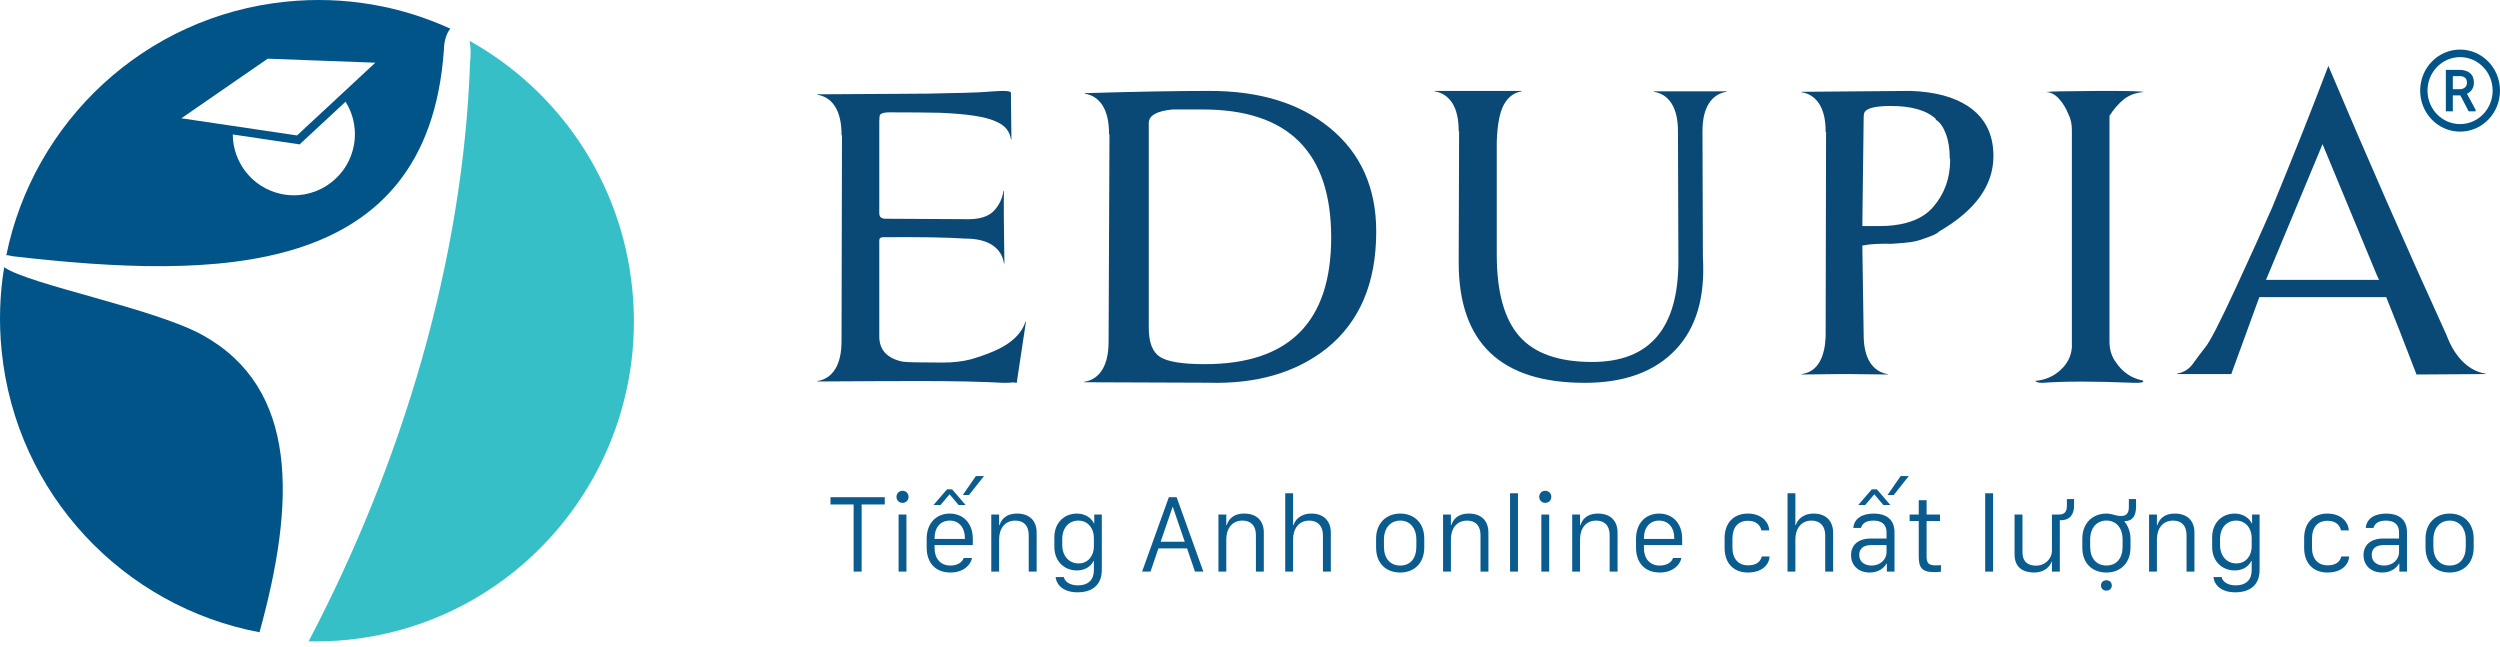 <svg width="112" height="29" viewBox="0 0 112 29" fill="none" xmlns="http://www.w3.org/2000/svg">
<path fill-rule="evenodd" clip-rule="evenodd" d="M11.992 2.629L16.814 2.809L13.307 6.068L8.125 5.299L11.992 2.629ZM15.482 4.555C15.855 5.15 16 5.888 15.829 6.627C15.488 8.101 14.018 9.02 12.547 8.678C11.287 8.386 10.434 7.265 10.428 6.024L13.424 6.468L15.482 4.555ZM12.832 0.073C6.462 0.715 1.495 5.465 0.283 11.436C0.38 11.425 0.478 11.469 0.609 11.484C9.653 12.521 19.155 12.532 19.885 2.253C19.892 1.815 20.01 1.485 20.173 1.284C17.951 0.268 15.438 -0.19 12.832 0.073ZM11.625 28.325C5.566 27.186 0.722 22.171 0.073 15.716C-0.056 14.437 -0.011 13.181 0.187 11.97C1.286 12.748 6.913 13.816 9.072 15.01C13.374 17.391 13.251 22.459 11.625 28.325Z" fill="#005487"/>
<path fill-rule="evenodd" clip-rule="evenodd" d="M21.037 1.831C24.989 4.033 27.839 8.085 28.326 12.951C29.115 20.834 23.405 27.869 15.573 28.663C14.985 28.722 14.402 28.744 13.826 28.732C18.025 20.736 20.744 11.673 21.059 2.822C21.101 2.416 21.087 2.088 21.037 1.831Z" fill="#36BFC7"/>
<path fill-rule="evenodd" clip-rule="evenodd" d="M45.39 17.131C45.299 17.145 45.161 17.151 44.977 17.151C43.981 17.097 42.709 17.071 41.162 17.071C40.035 17.071 38.52 17.078 36.619 17.091V17.071C36.96 17.017 37.226 16.839 37.416 16.535C37.606 16.232 37.701 15.812 37.701 15.273L37.721 6.063H37.701V6.042C37.701 5.504 37.606 5.083 37.416 4.78C37.226 4.477 36.96 4.299 36.619 4.245V4.225L40.218 4.204C41.188 4.204 42.086 4.191 42.913 4.164H43.05C43.627 4.151 44.164 4.124 44.663 4.083C45.082 4.056 45.292 4.083 45.292 4.164V4.487L45.312 6.244H45.292C45.266 6.07 45.2 5.915 45.096 5.78C44.99 5.645 44.82 5.527 44.584 5.427C44.348 5.325 44.034 5.245 43.64 5.184C43.247 5.123 42.742 5.08 42.126 5.053C41.575 5.04 40.815 5.033 39.845 5.033C39.635 5.033 39.497 5.066 39.432 5.134C39.405 5.174 39.392 5.275 39.392 5.436V9.557C39.392 9.719 39.484 9.799 39.668 9.799C40.008 9.799 41.248 9.806 43.385 9.82C43.909 9.82 44.289 9.695 44.525 9.446C44.761 9.197 44.905 8.897 44.958 8.547H44.977C44.964 9.072 44.971 10.156 44.997 11.799H44.977C44.925 11.449 44.751 11.176 44.456 10.981C44.161 10.786 43.751 10.688 43.227 10.688C42.401 10.634 41.182 10.614 39.569 10.627C39.451 10.627 39.392 10.675 39.392 10.769V15.071C39.392 15.677 39.739 16.054 40.435 16.202C40.605 16.229 41.202 16.243 42.224 16.243C42.696 16.243 43.116 16.195 43.483 16.101C44.27 15.872 44.85 15.62 45.224 15.344C45.597 15.068 45.836 14.755 45.941 14.405L45.961 14.425L45.567 17.03L45.548 17.151L45.39 17.131Z" fill="#0A4875"/>
<path fill-rule="evenodd" clip-rule="evenodd" d="M51.465 14.693C51.465 15.342 51.634 15.774 51.97 15.99C52.306 16.207 52.976 16.314 53.978 16.314C57.751 16.314 59.637 14.423 59.637 10.64C59.637 6.816 57.718 4.904 53.879 4.904H52.534C51.821 4.972 51.465 5.175 51.465 5.512V14.693ZM48.577 17.105C48.92 17.051 49.187 16.872 49.378 16.568C49.569 16.264 49.665 15.842 49.665 15.301L49.704 6.019H49.685V5.999C49.685 5.458 49.589 5.036 49.398 4.732C49.207 4.428 48.939 4.249 48.596 4.195V4.174C50.825 4.107 52.692 4.073 54.196 4.073C56.425 4.073 58.212 4.62 59.558 5.715C60.956 6.85 61.655 8.404 61.655 10.376C61.655 12.673 60.916 14.416 59.439 15.605C58.054 16.7 56.28 17.213 54.117 17.146C53.615 17.146 51.769 17.138 48.577 17.125V17.105Z" fill="#0A4875"/>
<path fill-rule="evenodd" clip-rule="evenodd" d="M74.888 4.64C74.698 4.342 74.434 4.166 74.094 4.113V4.093H77.349V4.113C77.009 4.166 76.744 4.342 76.555 4.64C76.365 4.939 76.271 5.354 76.271 5.885L76.29 11.538C76.394 13.317 75.989 14.69 75.074 15.659C74.133 16.654 72.773 17.151 70.996 17.151C67.231 17.151 65.349 15.354 65.349 11.757L65.368 5.885H65.349V5.865C65.349 5.334 65.254 4.919 65.064 4.62C64.875 4.322 64.61 4.146 64.27 4.093V4.073H68.172V4.093C67.832 4.146 67.568 4.342 67.378 4.68C67.189 5.019 67.081 5.573 67.055 6.342V11.419C67.055 13.078 67.391 14.292 68.065 15.062C68.738 15.831 69.826 16.216 71.329 16.216C73.904 16.216 75.192 14.71 75.192 11.697L75.173 5.885C75.173 5.354 75.077 4.939 74.888 4.64Z" fill="#0A4875"/>
<path fill-rule="evenodd" clip-rule="evenodd" d="M87.348 7.091V7.071C87.348 6.661 87.29 6.3 87.172 5.989C87.055 5.678 86.904 5.47 86.722 5.364V5.324C86.304 4.94 85.632 4.748 84.706 4.748C83.962 4.748 83.563 4.861 83.511 5.086C83.499 5.139 83.492 5.205 83.492 5.284L83.433 10.128H84.216C84.647 10.128 85.039 10.082 85.391 9.989C85.404 9.989 85.413 9.986 85.42 9.979C85.427 9.972 85.436 9.969 85.45 9.969C85.932 9.837 86.317 9.605 86.604 9.274C87.113 8.692 87.368 7.984 87.368 7.15L87.348 7.091ZM84.549 16.778L82.846 16.758H82.415L80.712 16.778V16.758C81.312 16.678 81.665 16.215 81.769 15.368V15.289C81.782 15.223 81.789 15.124 81.789 14.991L81.808 5.919H81.789V5.9C81.789 5.37 81.694 4.957 81.505 4.659C81.315 4.361 81.051 4.186 80.712 4.133V4.113L85.606 4.073C86.676 4.113 87.524 4.338 88.151 4.748C88.921 5.251 89.306 5.999 89.306 6.991C89.306 8.302 88.497 9.427 86.878 10.366C86.826 10.419 86.758 10.465 86.673 10.505C86.588 10.545 86.5 10.581 86.409 10.614C86.317 10.647 86.233 10.677 86.154 10.704C86.076 10.73 86.017 10.75 85.978 10.763C85.9 10.79 85.782 10.816 85.626 10.842C85.469 10.869 85.181 10.895 84.764 10.922C84.19 10.909 83.746 10.935 83.433 11.001L83.492 14.991C83.492 15.521 83.586 15.934 83.776 16.232C83.965 16.529 84.229 16.705 84.568 16.758V16.778H84.549Z" fill="#0A4875"/>
<path fill-rule="evenodd" clip-rule="evenodd" d="M96.032 4.125C95.675 4.152 95.378 4.263 95.14 4.456C94.902 4.651 94.69 4.895 94.505 5.19V15.298C94.505 15.673 94.605 15.988 94.803 16.242C94.934 16.443 95.1 16.614 95.298 16.755C95.497 16.895 95.728 16.993 95.992 17.046C96.019 17.073 96.025 17.093 96.013 17.106C95.959 17.147 95.794 17.16 95.516 17.147C93.811 17.079 92.496 17.079 91.571 17.147C91.373 17.16 91.24 17.133 91.174 17.066C91.623 17.026 92.004 16.862 92.314 16.574C92.625 16.286 92.793 15.948 92.82 15.559V5.813C92.82 5.545 92.767 5.311 92.661 5.11C92.555 4.842 92.414 4.611 92.235 4.416C92.056 4.222 91.861 4.125 91.65 4.125C91.756 4.098 92.503 4.082 93.891 4.075C95.279 4.068 95.992 4.085 96.032 4.125Z" fill="#0A4875"/>
<path fill-rule="evenodd" clip-rule="evenodd" d="M106.505 12.38C106.464 12.288 105.646 10.314 104.05 6.458L101.517 12.539H106.584L106.505 12.38ZM99.961 16.758H97.546L97.527 16.738C97.833 16.686 98.072 16.537 98.245 16.292C98.418 16.048 98.604 15.801 98.803 15.55C99.003 15.312 99.459 14.424 100.17 12.886C100.881 11.347 101.424 10.149 101.796 9.291C102.767 6.927 103.605 4.814 104.31 2.952C106.092 7.164 107.854 11.179 109.597 14.995C109.796 15.523 110.049 15.933 110.355 16.223C110.661 16.514 110.993 16.686 111.352 16.738V16.758L108.26 16.778C107.688 15.286 107.236 14.13 106.903 13.311H101.218L99.961 16.758Z" fill="#0A4875"/>
<path fill-rule="evenodd" clip-rule="evenodd" d="M110.212 2.221C111.199 2.221 112 3.044 112 4.059C112 5.074 111.199 5.897 110.212 5.897C109.224 5.897 108.423 5.074 108.423 4.059C108.423 3.044 109.224 2.221 110.212 2.221ZM110.223 4.273H109.886V4.987H109.574V3.131H110.185C110.352 3.131 110.529 3.164 110.66 3.278C110.786 3.388 110.831 3.542 110.831 3.708C110.831 3.822 110.802 3.929 110.737 4.022C110.68 4.101 110.606 4.16 110.52 4.201L110.907 4.918V4.987H110.596L110.223 4.273ZM109.886 3.995V3.41H110.191C110.278 3.41 110.372 3.426 110.438 3.487C110.499 3.544 110.519 3.624 110.519 3.707C110.519 3.79 110.494 3.86 110.433 3.915C110.366 3.976 110.279 3.995 110.193 3.995H109.886ZM110.212 2.559C109.405 2.559 108.752 3.231 108.752 4.059C108.752 4.888 109.405 5.559 110.212 5.559C111.017 5.559 111.671 4.887 111.671 4.059C111.671 3.231 111.017 2.559 110.212 2.559Z" fill="#005487"/>
<path fill-rule="evenodd" clip-rule="evenodd" d="M43.718 21.329L43.132 22.177H43.41L44.083 21.329H43.718ZM41.82 22.625L42.426 21.923H42.656L43.259 22.625H42.946L42.546 22.151H42.536L42.133 22.625H41.82ZM40.431 21.987C40.282 21.987 40.162 22.102 40.162 22.26C40.162 22.412 40.282 22.529 40.431 22.529C40.587 22.529 40.704 22.412 40.704 22.26C40.704 22.102 40.587 21.987 40.431 21.987ZM38.602 25.608H38.242V22.6H37.206V22.275H39.638V22.6H38.602V25.608ZM40.257 25.608V23.05H40.609V25.608H40.257ZM42.58 25.649C41.906 25.649 41.515 25.212 41.515 24.53V24.134C41.515 23.441 41.945 23.008 42.548 23.008C43.152 23.008 43.582 23.441 43.582 24.134V24.42H41.869V24.555C41.869 25.002 42.116 25.337 42.577 25.337C42.915 25.337 43.125 25.168 43.171 24.999H43.545C43.506 25.263 43.203 25.649 42.58 25.649ZM43.227 24.103V24.144H41.869V24.103C41.869 23.626 42.14 23.323 42.548 23.323C42.956 23.323 43.227 23.626 43.227 24.103ZM44.409 25.608V23.05H44.761V23.526H44.78C44.846 23.314 45.029 23.008 45.567 23.008C46.083 23.008 46.442 23.291 46.442 23.861V25.608H46.087V23.973C46.087 23.56 45.872 23.323 45.489 23.323C44.995 23.323 44.761 23.704 44.761 24.166V25.608H44.409ZM49.006 25.544C49.006 25.967 48.764 26.224 48.285 26.224C47.912 26.224 47.694 26.043 47.662 25.852H47.293C47.33 26.209 47.643 26.536 48.271 26.536C48.928 26.536 49.361 26.211 49.361 25.532V23.05H49.023V23.45H49.009C48.926 23.25 48.654 23.008 48.249 23.008C47.689 23.008 47.235 23.406 47.235 24.073V24.496C47.235 25.156 47.684 25.556 48.251 25.556C48.635 25.556 48.894 25.344 48.987 25.134H49.006V25.544ZM48.315 23.323C47.877 23.323 47.589 23.651 47.589 24.156V24.413C47.589 24.911 47.895 25.241 48.32 25.241C48.767 25.241 49.006 24.872 49.006 24.489V24.088C49.006 23.69 48.75 23.323 48.315 23.323ZM51.166 25.608H51.543L51.897 24.567H53.18L53.534 25.608H53.91L52.713 22.275H52.364L51.166 25.608ZM52.545 22.717H52.53L51.997 24.271H53.077L52.545 22.717ZM54.586 23.05V25.608H54.938V24.166C54.938 23.704 55.173 23.323 55.666 23.323C56.05 23.323 56.265 23.56 56.265 23.973V25.608H56.619V23.861C56.619 23.291 56.26 23.008 55.744 23.008C55.207 23.008 55.023 23.314 54.958 23.526H54.938V23.05H54.586ZM57.578 25.608V22.097H57.93V23.526H57.95C58.003 23.338 58.218 23.008 58.756 23.008C59.252 23.008 59.621 23.294 59.621 23.866V25.608H59.267V23.978C59.267 23.565 59.037 23.323 58.653 23.323C58.174 23.323 57.93 23.702 57.93 24.166V25.608H57.578ZM63.807 24.127C63.807 23.411 63.338 23.008 62.729 23.008C62.114 23.008 61.649 23.433 61.649 24.127V24.53C61.649 25.253 62.106 25.649 62.729 25.649C63.34 25.649 63.807 25.246 63.807 24.53V24.127ZM62.732 23.323C62.294 23.323 62.001 23.656 62.001 24.169V24.494C62.001 25.017 62.28 25.337 62.732 25.337C63.179 25.337 63.452 25.019 63.452 24.494V24.169C63.452 23.656 63.167 23.323 62.732 23.323ZM64.649 23.05V25.608H65.001V24.166C65.001 23.704 65.235 23.323 65.729 23.323C66.112 23.323 66.327 23.56 66.327 23.973V25.608H66.681V23.861C66.681 23.291 66.322 23.008 65.807 23.008C65.269 23.008 65.086 23.314 65.02 23.526H65.001V23.05H64.649ZM67.65 25.608V22.097H68.005V25.608H67.65ZM69.052 23.05V25.608H69.404V23.05H69.052ZM68.957 22.26C68.957 22.102 69.076 21.987 69.225 21.987C69.382 21.987 69.499 22.102 69.499 22.26C69.499 22.412 69.382 22.529 69.225 22.529C69.076 22.529 68.957 22.412 68.957 22.26ZM70.434 23.05V25.608H70.786V24.166C70.786 23.704 71.02 23.323 71.514 23.323C71.897 23.323 72.112 23.56 72.112 23.973V25.608H72.467V23.861C72.467 23.291 72.108 23.008 71.592 23.008C71.055 23.008 70.871 23.314 70.805 23.526H70.786V23.05H70.434ZM74.359 25.649C73.685 25.649 73.294 25.212 73.294 24.53V24.134C73.294 23.441 73.724 23.008 74.328 23.008C74.931 23.008 75.361 23.441 75.361 24.134V24.42H73.648V24.555C73.648 25.002 73.895 25.337 74.357 25.337C74.694 25.337 74.904 25.168 74.951 24.999H75.324C75.285 25.263 74.982 25.649 74.359 25.649ZM75.007 24.103V24.144H73.648V24.103C73.648 23.626 73.919 23.323 74.328 23.323C74.736 23.323 75.007 23.626 75.007 24.103ZM77.262 24.547V24.103C77.262 23.433 77.666 23.008 78.303 23.008C78.934 23.008 79.249 23.404 79.261 23.761H78.909C78.877 23.595 78.741 23.331 78.308 23.331C77.856 23.331 77.614 23.636 77.614 24.122V24.547C77.614 25.029 77.878 25.327 78.311 25.327C78.724 25.327 78.877 25.131 78.926 24.931H79.278C79.261 25.273 78.97 25.649 78.303 25.649C77.663 25.649 77.262 25.229 77.262 24.547ZM80.081 22.097V25.608H80.433V24.166C80.433 23.702 80.677 23.323 81.156 23.323C81.54 23.323 81.769 23.565 81.769 23.978V25.608H82.124V23.866C82.124 23.294 81.755 23.008 81.259 23.008C80.721 23.008 80.506 23.338 80.452 23.526H80.433V22.097H80.081ZM83.762 25.649C83.266 25.649 82.927 25.339 82.927 24.867C82.927 24.428 83.234 24.125 83.818 24.125H84.517V23.849C84.517 23.487 84.287 23.323 83.931 23.323C83.572 23.323 83.425 23.47 83.371 23.651H83.027C83.066 23.235 83.41 23.008 83.948 23.008C84.458 23.008 84.874 23.238 84.874 23.841V25.608H84.532V25.251H84.515C84.395 25.454 84.158 25.649 83.762 25.649ZM84.517 24.731C84.517 25.078 84.226 25.337 83.848 25.337C83.552 25.337 83.293 25.183 83.293 24.86C83.293 24.611 83.447 24.42 83.826 24.42H84.517V24.731ZM83.249 22.625L83.855 21.923H84.085L84.688 22.625H84.375L83.975 22.151H83.965L83.562 22.625H83.249ZM85.147 21.329L84.561 22.177H84.84L85.511 21.329H85.147ZM85.96 23.05V22.41H86.312V23.05H86.913V23.345H86.312V24.931C86.312 25.246 86.415 25.329 86.744 25.329C86.805 25.329 86.91 25.322 86.954 25.317V25.613C86.915 25.62 86.74 25.632 86.659 25.632C86.075 25.632 85.96 25.405 85.96 24.914V23.345H85.552V23.05H85.96ZM88.936 22.097V25.608H89.291V22.097H88.936ZM91.907 25.17C91.833 25.385 91.589 25.649 91.132 25.649C90.624 25.649 90.252 25.422 90.252 24.831V23.05H90.607V24.743C90.607 25.18 90.871 25.341 91.21 25.341C91.628 25.341 91.926 25.026 91.926 24.677V23.05H92.254C92.517 23.05 92.596 22.891 92.596 22.661V22.358H92.918V22.656C92.918 23.035 92.737 23.306 92.324 23.306H92.28V25.608H91.926V25.17H91.907ZM93.288 24.53C93.288 25.253 93.745 25.649 94.368 25.649C94.979 25.649 95.446 25.246 95.446 24.53V24.127C95.446 23.807 95.309 23.516 95.177 23.37V23.35C95.553 23.345 95.695 23.094 95.695 22.695V22.358H95.373V22.725C95.373 22.966 95.277 23.116 95.031 23.116C94.892 23.116 94.795 23.089 94.698 23.062C94.601 23.035 94.505 23.008 94.368 23.008C93.753 23.008 93.288 23.433 93.288 24.127V24.53ZM94.371 23.321C93.933 23.321 93.64 23.653 93.64 24.166V24.491C93.64 25.014 93.919 25.334 94.371 25.334C94.818 25.334 95.092 25.017 95.092 24.491V24.166C95.092 23.653 94.806 23.321 94.371 23.321ZM94.366 25.996C94.224 25.996 94.124 26.091 94.124 26.231C94.124 26.37 94.224 26.46 94.366 26.46C94.508 26.46 94.608 26.37 94.608 26.231C94.608 26.091 94.508 25.996 94.366 25.996ZM96.278 25.608V23.05H96.63V23.526H96.65C96.716 23.314 96.899 23.008 97.436 23.008C97.952 23.008 98.311 23.291 98.311 23.861V25.608H97.957V23.973C97.957 23.56 97.742 23.323 97.358 23.323C96.865 23.323 96.63 23.704 96.63 24.166V25.608H96.278ZM100.875 25.544C100.875 25.967 100.634 26.224 100.155 26.224C99.781 26.224 99.563 26.043 99.532 25.852H99.163C99.199 26.209 99.512 26.536 100.14 26.536C100.797 26.536 101.23 26.211 101.23 25.532V23.05H100.893V23.45H100.878C100.795 23.25 100.524 23.008 100.118 23.008C99.558 23.008 99.104 23.406 99.104 24.073V24.496C99.104 25.156 99.554 25.556 100.12 25.556C100.504 25.556 100.763 25.344 100.856 25.134H100.875V25.544ZM100.184 23.323C99.747 23.323 99.458 23.651 99.458 24.156V24.413C99.458 24.911 99.764 25.241 100.189 25.241C100.636 25.241 100.875 24.872 100.875 24.489V24.088C100.875 23.69 100.619 23.323 100.184 23.323ZM103.226 24.103V24.547C103.226 25.229 103.627 25.649 104.267 25.649C104.934 25.649 105.225 25.273 105.242 24.931H104.89C104.841 25.131 104.687 25.327 104.275 25.327C103.842 25.327 103.578 25.029 103.578 24.547V24.122C103.578 23.636 103.82 23.331 104.272 23.331C104.705 23.331 104.841 23.595 104.873 23.761H105.225C105.213 23.404 104.898 23.008 104.267 23.008C103.63 23.008 103.226 23.433 103.226 24.103ZM106.722 25.649C106.226 25.649 105.886 25.339 105.886 24.867C105.886 24.428 106.194 24.125 106.778 24.125H107.477V23.849C107.477 23.487 107.247 23.323 106.89 23.323C106.531 23.323 106.385 23.47 106.331 23.651H105.986C106.025 23.235 106.37 23.008 106.907 23.008C107.418 23.008 107.833 23.238 107.833 23.841V25.608H107.491V25.251H107.474C107.355 25.454 107.118 25.649 106.722 25.649ZM107.477 24.731C107.477 25.078 107.186 25.337 106.807 25.337C106.512 25.337 106.253 25.183 106.253 24.86C106.253 24.611 106.407 24.42 106.785 24.42H107.477V24.731ZM109.743 23.008C110.352 23.008 110.821 23.411 110.821 24.127V24.53C110.821 25.246 110.354 25.649 109.743 25.649C109.12 25.649 108.663 25.253 108.663 24.53V24.127C108.663 23.433 109.127 23.008 109.743 23.008ZM109.015 24.169C109.015 23.656 109.308 23.323 109.746 23.323C110.18 23.323 110.466 23.656 110.466 24.169V24.494C110.466 25.019 110.193 25.337 109.746 25.337C109.294 25.337 109.015 25.017 109.015 24.494V24.169Z" fill="#0A5C8F"/>
</svg>
